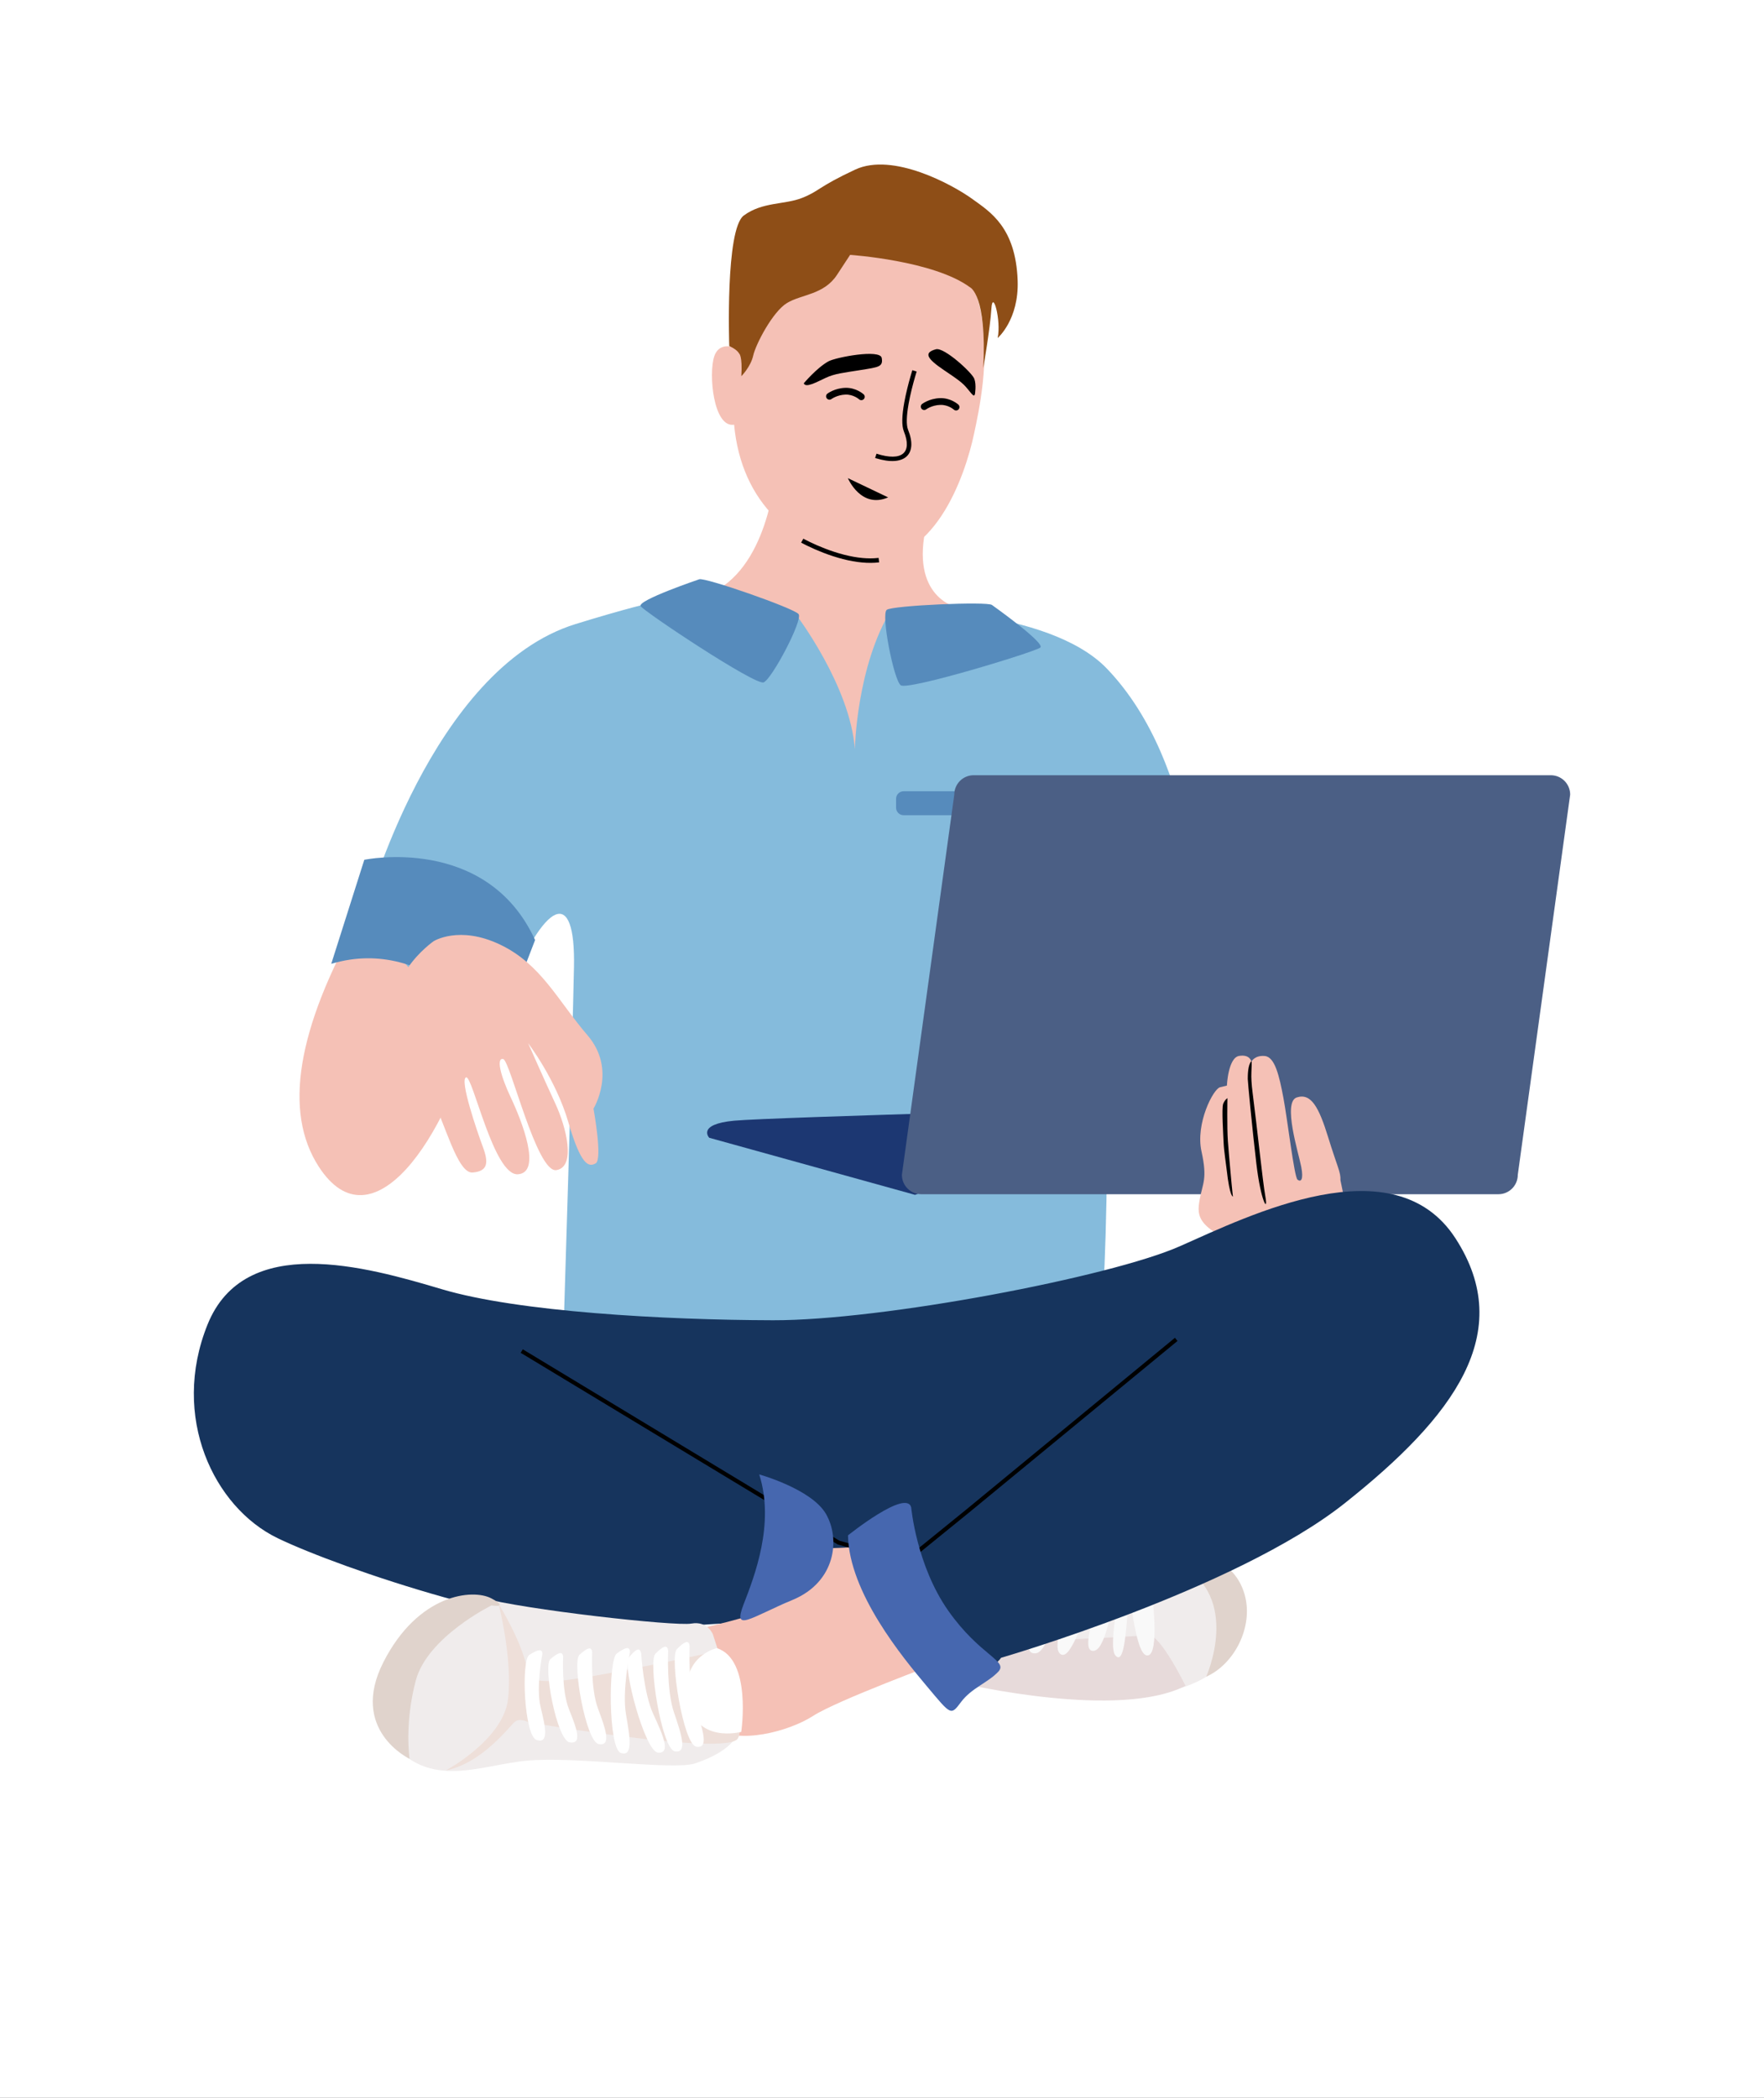 <?xml version="1.0" encoding="UTF-8" standalone="no" ?>
<!DOCTYPE svg PUBLIC "-//W3C//DTD SVG 1.1//EN" "http://www.w3.org/Graphics/SVG/1.1/DTD/svg11.dtd">
<svg xmlns="http://www.w3.org/2000/svg" xmlns:xlink="http://www.w3.org/1999/xlink" version="1.1" width="1253.052" height="1489.4" viewBox="0 0 1253.052 1489.4" xml:space="preserve">
<rect x="0" y="0" width="1253.052" height="1489.4" fill="#808080" stroke="none"/>
<desc>Created with Fabric.js 4.6.0</desc>
<defs>
</defs>
<g transform="matrix(1.11 0 0 1.26 616.27 734.52)" id="9MrNzC8NcTtXac5Ey6M6t"  >
<path style="stroke: rgb(42,161,161); stroke-width: 0; stroke-dasharray: none; stroke-linecap: butt; stroke-dashoffset: 0; stroke-linejoin: miter; stroke-miterlimit: 4; fill: rgb(255,255,255); fill-rule: nonzero; opacity: 1;" vector-effect="non-scaling-stroke"  transform=" translate(0, 0)" d="M -599.092 -599.092 L 599.092 -599.092 L 599.092 599.092 L -599.092 599.092 z" stroke-linecap="round" />
</g>
<g transform="matrix(0.8 0 0 0.8 590.94 441.63)" id="t4KuQLhhEqXh_GO30fLDr"  >
<path style="stroke: none; stroke-width: 1; stroke-dasharray: none; stroke-linecap: butt; stroke-dashoffset: 0; stroke-linejoin: miter; stroke-miterlimit: 4; fill: rgb(245,193,182); fill-rule: evenodd; opacity: 1;" vector-effect="non-scaling-stroke"  transform=" translate(-774.5, -359)" d="M 724.954 220 C 724.954 220 721.263 301.153 673.924 329.8 C 630.973 355.791 721.969 506.61 819.858 497.614 C 873.442 492.688 886 346.158 886 346.158 C 886 346.158 842.734 337.797 858.716 271.819 L 724.954 220 Z" stroke-linecap="round" />
</g>
<g transform="matrix(0.8 0 0 0.8 602.54 275.63)" id="iosWWyjLVgUtYLzF_up0B"  >
<path style="stroke: none; stroke-width: 1; stroke-dasharray: none; stroke-linecap: butt; stroke-dashoffset: 0; stroke-linejoin: miter; stroke-miterlimit: 4; fill: rgb(245,193,182); fill-rule: evenodd; opacity: 1;" vector-effect="non-scaling-stroke"  transform=" translate(0, 0)" d="M 14.337 151.016 C -49.123 143.341 -94.922 101.616 -101.335 32.398 C -119.784 35.335 -124.135 -12.735 -118.997 -28.177 C -113.854 -43.641 -97.067 -34.599 -97.067 -34.599 C -96.138 -37.043 -95.348 -39.601 -94.697 -42.274 C -66.975 -155.986 10.67 -151.476 10.67 -151.476 C 153.344 -144.043 119.914 1.62 111.763 40.263 C 103.611 78.91 75.684 158.427 14.337 151.016 z" stroke-linecap="round" />
</g>
<g transform="matrix(0.79 -0.14 0.14 0.79 315.38 720.16)" id="lJxFiyLBOt0CvVBbMjjNv"  >
<path style="stroke: none; stroke-width: 1; stroke-dasharray: none; stroke-linecap: butt; stroke-dashoffset: 0; stroke-linejoin: miter; stroke-miterlimit: 4; fill: rgb(245,193,182); fill-rule: evenodd; opacity: 1;" vector-effect="non-scaling-stroke"  transform=" translate(-164.04, -386.56)" d="M 105.05 289.936 C 33.517 376.728 8.926 446.7 31.277 499.853 C 64.803 579.582 146.951 496.522 192.49 395.604 C 222.849 328.326 260.284 276.926 304.794 241.405 L 105.05 289.936 Z" stroke-linecap="round" />
</g>
<g transform="matrix(0.8 0 0 0.8 555.62 699.18)" id="EhMy75o82t5s07lb291s2"  >
<path style="stroke: none; stroke-width: 1; stroke-dasharray: none; stroke-linecap: butt; stroke-dashoffset: 0; stroke-linejoin: miter; stroke-miterlimit: 4; fill: rgb(133,187,220); fill-rule: evenodd; opacity: 1;" vector-effect="non-scaling-stroke"  transform=" translate(-464.35, -361.2)" d="M 280.855 41.107 C 363.755 15.471 389.301 14.027 389.301 14.027 L 476.808 32.885 C 476.808 32.885 524.769 95.919 528.879 152.101 C 528.879 152.101 530.249 78.105 561.767 27.404 C 561.767 27.404 700.479 26.129 752.773 80.731 C 835.371 166.974 833.813 318.301 833.813 318.301 L 697.522 332.317 L 752.773 255.388 C 752.773 255.388 756.263 568.805 748.041 649.653 C 644 764.423 270 675.591 270 675.591 C 270 675.591 278.115 416.252 279.485 345.314 C 280.855 274.375 254.62 283.957 218.453 371.891 C 188.886 443.782 94.885 294.73 94.885 294.73 C 94.885 294.73 152.581 80.773 280.855 41.107 Z" stroke-linecap="round" />
</g>
<g transform="matrix(0.8 0 0 0.8 800.72 708.4)" id="_dizF5zJAu6HnZI8xpuKo"  >
<path style="stroke: none; stroke-width: 1; stroke-dasharray: none; stroke-linecap: butt; stroke-dashoffset: 0; stroke-linejoin: miter; stroke-miterlimit: 4; fill: rgb(252,235,236); fill-rule: evenodd; opacity: 1;" vector-effect="non-scaling-stroke"  transform=" translate(-770.72, -371.86)" d="M 704.042 431.712 C 704.042 431.712 771.339 407.58 839.771 421.83 C 839.771 421.83 838.885 399.492 839.587 369.996 C 840.163 345.771 853.43 308.279 805.556 312.317 C 749.84 317.016 725.959 317.508 701.734 328.467 C 701.734 328.467 695.967 408.641 704.042 431.712" stroke-linecap="round" />
</g>
<g transform="matrix(0.8 0 0 0.8 307.7 671.43)" id="QZIFF8dquHdhljhsqM0ue"  >
<path style="stroke: none; stroke-width: 1; stroke-dasharray: none; stroke-linecap: butt; stroke-dashoffset: 0; stroke-linejoin: miter; stroke-miterlimit: 4; fill: rgb(86,139,188); fill-rule: evenodd; opacity: 1;" vector-effect="non-scaling-stroke"  transform=" translate(-154.44, -325.64)" d="M 63.939 341.792 L 93.285 249.447 C 93.285 249.447 201.905 226.758 244.939 320.642 L 212.685 404.237 C 212.685 404.237 152.37 315.297 63.939 341.792" stroke-linecap="round" />
</g>
<g transform="matrix(0.8 0 0 0.8 511.29 447.91)" id="su4PgTRVFhMkgxwePjY7w"  >
<path style="stroke: none; stroke-width: 1; stroke-dasharray: none; stroke-linecap: butt; stroke-dashoffset: 0; stroke-linejoin: miter; stroke-miterlimit: 4; fill: rgb(86,139,188); fill-rule: evenodd; opacity: 1;" vector-effect="non-scaling-stroke"  transform=" translate(-70.93, -46.24)" d="M 52.699 0.487 C 52.699 0.487 -2.708 19.241 0.702 24.355 C 4.111 29.47 102.477 94.891 109.851 91.996 C 117.225 89.099 144.878 36.691 140.928 31.424 C 136.977 26.157 57.435 -1.478 52.699 0.487" stroke-linecap="round" />
</g>
<g transform="matrix(0.8 0 0 0.8 684.04 457.73)" id="6WqxsGqa6WKuOJjBve1B0"  >
<path style="stroke: none; stroke-width: 1; stroke-dasharray: none; stroke-linecap: butt; stroke-dashoffset: 0; stroke-linejoin: miter; stroke-miterlimit: 4; fill: rgb(86,139,188); fill-rule: evenodd; opacity: 1;" vector-effect="non-scaling-stroke"  transform=" translate(-624.87, -58.52)" d="M 650.609 23.283 C 650.609 23.283 698.299 57.153 693.565 61.073 C 688.831 64.993 575.824 99.423 569.591 94.531 C 563.36 89.639 551.917 31.499 557.212 27.588 C 562.509 23.677 646.636 20.04 650.609 23.283" stroke-linecap="round" />
</g>
<g transform="matrix(0.69 0.4 -0.4 0.69 355.74 757.92)" id="ojOYOuljCztujsPpKphQd"  >
<path style="stroke: none; stroke-width: 1; stroke-dasharray: none; stroke-linecap: butt; stroke-dashoffset: 0; stroke-linejoin: miter; stroke-miterlimit: 4; fill: rgb(245,193,182); fill-rule: evenodd; opacity: 1;" vector-effect="non-scaling-stroke"  transform=" translate(-214.5, -433.76)" d="M 123.26 445.031 C 166.894 466.002 153.234 474.731 174.525 487.829 C 195.816 500.928 228.45 535.078 239.695 527.258 C 250.939 519.438 247.766 512.512 236.069 502.885 C 224.373 493.257 188.17 461.709 192.146 456.921 C 196.123 452.133 257.342 520.465 275.35 508.401 C 293.358 496.336 254.632 465.557 235.865 452.62 C 217.099 439.684 206.593 428.138 212.61 426.196 C 218.627 424.255 289.503 499.367 303.229 487.951 C 316.957 476.535 291.561 450.435 272.693 437.256 C 253.826 424.077 224.798 402.906 224.798 402.906 C 224.798 402.906 262.224 418.298 291.054 445.811 C 319.884 473.323 326.83 471.564 330.442 465.221 C 334.054 458.878 304.307 424.06 304.307 424.06 C 304.307 424.06 305.317 383.621 266.958 370.249 C 228.599 356.878 199.546 336.218 159.17 339.44 C 118.794 342.66 106.355 366.565 106.355 366.565 C 106.355 366.565 79.626 424.06 123.26 445.031 Z" stroke-linecap="round" />
</g>
<g transform="matrix(0.8 0 0 0.8 678.2 570.31)" id="XsfKTTGKQwbwVOH_Fjb6l"  >
<path style="stroke: none; stroke-width: 1; stroke-dasharray: none; stroke-linecap: butt; stroke-dashoffset: 0; stroke-linejoin: miter; stroke-miterlimit: 4; fill: rgb(86,139,188); fill-rule: evenodd; opacity: 1;" vector-effect="non-scaling-stroke"  transform=" translate(-617.57, -199.25)" d="M 662.987 209.88 L 572.165 209.88 C 568.468 209.88 565.471 206.884 565.471 203.188 L 565.471 195.319 C 565.471 191.624 568.468 188.627 572.165 188.627 L 662.987 188.627 C 666.683 188.627 669.679 191.624 669.679 195.319 L 669.679 203.188 C 669.679 206.884 666.683 209.88 662.987 209.88" stroke-linecap="round" />
</g>
<g transform="matrix(0.8 0 0 0.8 665.05 817.05)" id="5f97U5-Xdthc1V7D5M2h3"  >
<path style="stroke: none; stroke-width: 1; stroke-dasharray: none; stroke-linecap: butt; stroke-dashoffset: 0; stroke-linejoin: miter; stroke-miterlimit: 4; fill: rgb(28,55,114); fill-rule: evenodd; opacity: 1;" vector-effect="non-scaling-stroke"  transform=" translate(-204.14, -333.29)" d="M 185.287 372.428 L 2.572 321.781 C 2.572 321.781 -8.787 309.79 24.659 306.635 C 58.104 303.48 407.558 294.143 407.558 294.143 L 185.287 372.428 Z" stroke-linecap="round" />
</g>
<g transform="matrix(0.8 0 0 0.8 878.01 699.18)" id="WZs9jbS_NXgl5q34ghbmp"  >
<path style="stroke: none; stroke-width: 1; stroke-dasharray: none; stroke-linecap: butt; stroke-dashoffset: 0; stroke-linejoin: miter; stroke-miterlimit: 4; fill: rgb(75,95,133); fill-rule: evenodd; opacity: 1;" vector-effect="non-scaling-stroke"  transform=" translate(-470.33, -185.95)" d="M 703.313 371.879 L 190.827 371.879 C 181.334 371.879 173.637 364.184 173.637 354.69 L 220.161 17.203 C 220.161 7.71 227.856 0.014 237.349 0.014 L 749.835 0.014 C 759.329 0.014 767.025 7.71 767.025 17.203 L 720.501 354.69 C 720.501 364.184 712.806 371.879 703.313 371.879" stroke-linecap="round" />
</g>
<g transform="matrix(-0.25 -0.76 -0.76 0.25 898.68 821.6)" id="5Gf5oCW4Bagh9koq2fYNF"  >
<path style="stroke: none; stroke-width: 1; stroke-dasharray: none; stroke-linecap: butt; stroke-dashoffset: 0; stroke-linejoin: miter; stroke-miterlimit: 4; fill: rgb(245,193,182); fill-rule: evenodd; opacity: 1;" vector-effect="non-scaling-stroke"  transform=" translate(-92.63, -72.19)" d="M 34.802 0.721 C 34.802 0.721 30.139 5.272 25.503 10.938 C 20.867 16.604 24.988 17.635 14.686 28.452 C 4.384 39.27 -14.16 66.57 18.291 108.294 C 50.744 150.018 61.561 146.411 74.954 139.2 C 88.346 131.988 89.892 126.838 115.132 124.262 C 140.372 121.687 164.582 96.961 164.067 90.78 L 163.552 84.599 C 163.552 84.599 186.731 75.842 185.187 66.055 C 183.641 56.268 176.945 57.298 176.945 57.298 C 176.945 57.298 181.581 52.662 177.975 44.42 C 174.369 36.179 157.371 37.724 137.796 40.3 C 118.223 42.875 67.742 53.177 64.651 51.117 C 61.561 49.057 62.591 45.966 74.438 44.42 C 86.286 42.875 134.191 42.36 134.191 28.967 C 134.191 15.574 119.768 12.999 91.952 13.514 C 64.136 14.029 58.985 12.483 52.289 15.06 L 39.928 16.497 C 36.511 5.98 34.802 0.721 34.802 0.721 Z" stroke-linecap="round" />
</g>
<g transform="matrix(-0.25 -0.76 -0.76 0.25 893.74 804.23)" id="jMvK14PpIJz0dSIjG0akb"  >
<path style="stroke: none; stroke-width: 1; stroke-dasharray: none; stroke-linecap: butt; stroke-dashoffset: 0; stroke-linejoin: miter; stroke-miterlimit: 4; fill: rgb(0,0,0); fill-rule: evenodd; opacity: 1;" vector-effect="non-scaling-stroke"  transform=" translate(-115.18, -71.35)" d="M 177.35 57.24 C 177.35 57.24 178.83 56.172 167.807 60.381 C 163.793 61.913 158.133 63.512 150.159 65.024 C 120.282 70.69 73.408 80.993 58.985 83.053 C 44.561 85.114 56.409 88.204 89.376 81.508 C 122.343 74.811 161.588 65.828 163.35 65.24 C 166.35 64.24 175.35 61.24 177.35 57.24" stroke-linecap="round" />
</g>
<g transform="matrix(-0.25 -0.76 -0.76 0.25 873.54 814.74)" id="-jJa9mAOX67Qc_HDgiKT2"  >
<path style="stroke: none; stroke-width: 1; stroke-dasharray: none; stroke-linecap: butt; stroke-dashoffset: 0; stroke-linejoin: miter; stroke-miterlimit: 4; fill: rgb(0,0,0); fill-rule: evenodd; opacity: 1;" vector-effect="non-scaling-stroke"  transform=" translate(-110.49, -99.44)" d="M 116.35 99.24 C 103.609 102.425 82.35 107.24 80.104 107.778 C 76.097 108.74 68.256 110.355 68.256 110.355 C 68.256 110.355 68.35 113.24 92.35 108.24 C 98.305 107.001 109.35 105.24 116.35 103.24 C 122.789 101.4 146.038 95.416 149.129 92.841 C 152.219 90.264 152.734 87.689 152.734 87.689 C 152.734 87.689 128.35 96.24 116.35 99.24 Z" stroke-linecap="round" />
</g>
<g transform="matrix(-0.8 0 0 0.8 594.3 1107.24)" id="JbjtcU4fZ1dkP66G5w-Za"  >
<path style="stroke: none; stroke-width: 1; stroke-dasharray: none; stroke-linecap: butt; stroke-dashoffset: 0; stroke-linejoin: miter; stroke-miterlimit: 4; fill: rgb(245,193,182); fill-rule: evenodd; opacity: 1;" vector-effect="non-scaling-stroke"  transform=" translate(-571.31, -331.03)" d="M 583.882 306.558 C 583.882 306.558 541.128 325.102 535.977 317.89 C 530.826 310.679 575.125 355.494 575.125 355.494 L 607.062 337.464 L 583.882 306.558 Z" stroke-linecap="round" />
</g>
<g transform="matrix(-0.8 0 0 0.8 594.3 1107.24)" id="wayYBLNcPDQXfb__uELlW"  >
<path style="stroke: rgb(0,0,0); stroke-width: 3; stroke-dasharray: none; stroke-linecap: butt; stroke-dashoffset: 0; stroke-linejoin: miter; stroke-miterlimit: 4; fill: none; fill-rule: evenodd; opacity: 1;" vector-effect="non-scaling-stroke"  transform=" translate(-571.31, -331.03)" d="M 583.882 306.558 C 583.882 306.558 541.128 325.102 535.977 317.89 C 530.826 310.679 575.125 355.494 575.125 355.494 L 607.062 337.464 L 583.882 306.558 Z" stroke-linecap="round" />
</g>
<g transform="matrix(-0.8 0 0 0.8 783.78 1155.75)" id="Ht86gWmFdDaT_qvEoKN5P"  >
<path style="stroke: none; stroke-width: 1; stroke-dasharray: none; stroke-linecap: butt; stroke-dashoffset: 0; stroke-linejoin: miter; stroke-miterlimit: 4; fill: rgb(240,236,236); fill-rule: evenodd; opacity: 1;" vector-effect="non-scaling-stroke"  transform=" translate(-334.45, -391.65)" d="M 241.336 329.223 C 241.336 329.223 178.493 365.795 228.458 422.972 C 278.423 480.149 455.105 441.001 455.105 441.001 L 459.741 418.336 C 459.741 418.336 282.029 332.314 241.336 329.223" stroke-linecap="round" />
</g>
<g transform="matrix(-0.8 0 0 0.8 861.63 1148.15)" id="Y7g6gIskFezFOHSZkbjGf"  >
<path style="stroke: none; stroke-width: 1; stroke-dasharray: none; stroke-linecap: butt; stroke-dashoffset: 0; stroke-linejoin: miter; stroke-miterlimit: 4; fill: rgb(224,211,204); fill-rule: evenodd; opacity: 1;" vector-effect="non-scaling-stroke"  transform=" translate(-237.14, -382.16)" d="M 241.336 329.223 C 241.336 329.223 216.611 334.373 208.884 362.704 C 201.158 391.036 218.189 424.029 243.155 435.09 C 243.155 435.09 211.291 364.375 267.264 335.209 L 241.336 329.223 Z" stroke-linecap="round" />
</g>
<g transform="matrix(-0.8 0 0 0.8 760.98 1184.21)" id="Tp4t_hxqoYgRWYokK0ZHP"  >
<path style="stroke: none; stroke-width: 1; stroke-dasharray: none; stroke-linecap: butt; stroke-dashoffset: 0; stroke-linejoin: miter; stroke-miterlimit: 4; fill: rgb(231,218,218); fill-rule: evenodd; opacity: 1;" vector-effect="non-scaling-stroke"  transform=" translate(-362.95, -427.23)" d="M 261.524 443.127 C 261.524 443.127 284.09 397.218 294.392 398.248 C 304.694 399.278 416.215 405.067 427.419 402.945 L 464.377 417.821 L 457.842 441.405 C 457.842 441.405 320.345 473.584 261.524 443.127" stroke-linecap="round" />
</g>
<g transform="matrix(-0.8 0 0 0.8 775.49 1148.33)" id="26-TdOmhTiQ8j-twZx924"  >
<path style="stroke: none; stroke-width: 1; stroke-dasharray: none; stroke-linecap: butt; stroke-dashoffset: 0; stroke-linejoin: miter; stroke-miterlimit: 4; fill: rgb(249,249,249); fill-rule: evenodd; opacity: 1;" vector-effect="non-scaling-stroke"  transform=" translate(-344.82, -382.38)" d="M 291.817 356.524 C 291.817 356.524 283.575 416.276 295.422 416.276 C 307.27 416.276 310.361 349.312 312.421 372.492 C 314.482 395.671 316.027 425.033 323.754 416.276 C 331.48 407.519 315.512 342.616 322.208 360.644 C 328.904 378.673 333.025 412.67 343.843 412.155 C 354.66 411.64 339.722 377.128 345.388 376.097 C 351.054 375.067 362.386 420.912 372.173 415.246 C 381.961 409.58 363.932 371.977 374.234 385.884 C 384.536 399.793 387.627 416.276 396.899 414.215 C 406.171 412.155 395.868 394.127 390.202 385.37 C 384.536 376.613 297.483 343.13 294.907 347.252 C 292.332 351.373 291.817 356.524 291.817 356.524" stroke-linecap="round" />
</g>
<g transform="matrix(-0.8 0 0 0.8 594.3 1014.68)" id="FRCu7IJu9XSTIv1PhVYCh"  >
<path style="stroke: none; stroke-width: 1; stroke-dasharray: none; stroke-linecap: butt; stroke-dashoffset: 0; stroke-linejoin: miter; stroke-miterlimit: 4; fill: rgb(22,52,93); fill-rule: evenodd; opacity: 1;" vector-effect="non-scaling-stroke"  transform=" translate(-570.76, -211.5)" d="M 424.714 414.462 C 424.714 414.462 216.611 354.194 119.771 277.443 C 22.931 200.692 -33.216 126.002 21.385 42.04 C 75.986 -41.923 204.248 21.95 266.061 49.251 C 327.874 76.552 530.57 115.161 627.28 114.916 C 723.991 114.67 853.798 107.458 921.277 87.369 C 988.756 67.28 1096.413 36.889 1129.381 118.791 C 1162.347 200.692 1123.714 281.05 1067.052 308.35 C 1010.39 335.65 835.769 394.373 746.141 388.707 L 656.512 383.04 C 656.512 383.04 617.879 340.287 628.181 277.959 L 574.095 317.107 C 574.095 317.107 543.189 316.592 531.856 312.471 C 520.524 308.35 457.681 459.276 424.714 414.462" stroke-linecap="round" />
</g>
<g transform="matrix(-0.8 0 0 0.8 582.3 1163.38)" id="AaWZ_lspSuEI9pGO0oGye"  >
<path style="stroke: none; stroke-width: 1; stroke-dasharray: none; stroke-linecap: butt; stroke-dashoffset: 0; stroke-linejoin: miter; stroke-miterlimit: 4; fill: rgb(245,193,182); fill-rule: evenodd; opacity: 1;" vector-effect="non-scaling-stroke"  transform=" translate(-586.3, -401.2)" d="M 479.83 422.458 C 479.83 422.458 570.489 455.939 592.123 469.848 C 613.758 483.756 658.572 495.603 680.207 480.665 C 701.841 465.727 688.964 391.552 688.964 391.552 C 688.964 391.552 616.333 375.067 608.092 363.735 C 599.85 352.403 533.916 314.801 533.916 314.801 L 479.83 422.458 Z" stroke-linecap="round" />
</g>
<g transform="matrix(-0.8 0 0 0.8 395.31 1195.43)" id="4rWN13cgp0_wNh2puqZFP"  >
<path style="stroke: none; stroke-width: 1; stroke-dasharray: none; stroke-linecap: butt; stroke-dashoffset: 0; stroke-linejoin: miter; stroke-miterlimit: 4; fill: rgb(240,236,236); fill-rule: evenodd; opacity: 1;" vector-effect="non-scaling-stroke"  transform=" translate(-820.04, -441.26)" d="M 681.197 397.42 C 681.197 397.42 685.874 385.37 700.297 387.945 C 714.72 390.522 849.163 375.582 887.795 364.765 C 926.428 353.947 1008.331 430.699 972.788 484.784 C 937.245 538.871 888.826 513.115 845.042 509.51 C 801.258 505.904 716.264 518.268 697.206 512.086 C 678.146 505.904 659.087 494.572 658.572 481.18 C 658.058 467.786 681.197 397.42 681.197 397.42" stroke-linecap="round" />
</g>
<g transform="matrix(-0.8 0 0 0.8 309.94 1190.49)" id="r5Mp37HLncC2uFuyEFFm7"  >
<path style="stroke: none; stroke-width: 1; stroke-dasharray: none; stroke-linecap: butt; stroke-dashoffset: 0; stroke-linejoin: miter; stroke-miterlimit: 4; fill: rgb(224,211,204); fill-rule: evenodd; opacity: 1;" vector-effect="non-scaling-stroke"  transform=" translate(-926.75, -435.08)" d="M 877.766 371.819 C 877.766 371.819 934.669 399.793 944.972 438.425 C 955.274 477.058 950.491 507.984 950.491 507.984 C 950.491 507.984 1004.49 482.54 973.701 422.107 C 942.911 361.674 894.523 356.708 877.766 365.63 C 861.009 374.552 877.766 371.819 877.766 371.819" stroke-linecap="round" />
</g>
<g transform="matrix(-0.8 0 0 0.8 421.22 1197.95)" id="CwcX8l6utOVALHrAptEfF"  >
<path style="stroke: none; stroke-width: 1; stroke-dasharray: none; stroke-linecap: butt; stroke-dashoffset: 0; stroke-linejoin: miter; stroke-miterlimit: 4; fill: rgb(238,223,217); fill-rule: evenodd; opacity: 1;" vector-effect="non-scaling-stroke"  transform=" translate(-787.65, -444.4)" d="M 871.465 370.512 C 871.465 370.512 848.132 407.519 845.042 434.304 C 845.042 434.304 847.102 439.455 821.347 438.941 C 795.591 438.425 675.518 412.076 675.518 412.076 C 675.518 412.076 649.689 473.95 659.025 489.927 C 668.36 505.905 845.042 475.513 845.042 475.513 C 845.042 475.513 852.253 471.392 856.889 474.998 C 861.525 478.604 885.461 511.63 918.307 518.296 C 918.307 518.296 867.191 490.966 863.07 454.908 C 858.949 418.851 871.465 370.512 871.465 370.512" stroke-linecap="round" />
</g>
<g transform="matrix(-0.8 0 0 0.8 489.6 1203.11)" id="2wvjLwtl7BhqJM9VcheTK"  >
<path style="stroke: none; stroke-width: 1; stroke-dasharray: none; stroke-linecap: butt; stroke-dashoffset: 0; stroke-linejoin: miter; stroke-miterlimit: 4; fill: rgb(255,255,255); fill-rule: evenodd; opacity: 1;" vector-effect="non-scaling-stroke"  transform=" translate(-702.18, -450.85)" d="M 701.842 408.035 C 701.842 408.035 703.387 443.061 696.691 462.636 C 689.994 482.21 684.433 499.283 695.97 497.185 C 707.508 495.088 719.871 417.306 713.175 410.61 C 706.478 403.914 702.357 401.853 701.842 408.035" stroke-linecap="round" />
</g>
<g transform="matrix(-0.8 0 0 0.8 474.35 1206.4)" id="OPm-bE42dhvAu30R6xs1d"  >
<path style="stroke: none; stroke-width: 1; stroke-dasharray: none; stroke-linecap: butt; stroke-dashoffset: 0; stroke-linejoin: miter; stroke-miterlimit: 4; fill: rgb(255,255,255); fill-rule: evenodd; opacity: 1;" vector-effect="non-scaling-stroke"  transform=" translate(-721.24, -454.97)" d="M 720.901 412.155 C 720.901 412.155 722.446 447.182 715.75 466.757 C 709.053 486.331 703.492 503.403 715.029 501.305 C 726.567 499.209 738.93 421.427 732.233 414.731 C 725.537 408.035 721.416 405.974 720.901 412.155" stroke-linecap="round" />
</g>
<g transform="matrix(-0.8 0 0 0.8 420.37 1204.46)" id="swtawyHiM3DmF6J_PVckQ"  >
<path style="stroke: none; stroke-width: 1; stroke-dasharray: none; stroke-linecap: butt; stroke-dashoffset: 0; stroke-linejoin: miter; stroke-miterlimit: 4; fill: rgb(255,255,255); fill-rule: evenodd; opacity: 1;" vector-effect="non-scaling-stroke"  transform=" translate(-788.72, -452.55)" d="M 788.38 413.385 C 788.38 413.385 789.925 445.423 783.229 463.326 C 776.532 481.23 770.971 496.846 782.508 494.927 C 794.046 493.008 806.409 421.865 799.712 415.74 C 793.016 409.615 788.895 407.731 788.38 413.385" stroke-linecap="round" />
</g>
<g transform="matrix(-0.8 0 0 0.8 399.76 1205.49)" id="3Cxaj3gvgMGtKQczRm2Lq"  >
<path style="stroke: none; stroke-width: 1; stroke-dasharray: none; stroke-linecap: butt; stroke-dashoffset: 0; stroke-linejoin: miter; stroke-miterlimit: 4; fill: rgb(255,255,255); fill-rule: evenodd; opacity: 1;" vector-effect="non-scaling-stroke"  transform=" translate(-814.47, -453.83)" d="M 814.135 417.281 C 814.135 417.281 815.68 447.185 808.984 463.896 C 802.287 480.608 796.726 495.183 808.263 493.393 C 819.801 491.602 832.164 425.197 825.467 419.48 C 818.771 413.762 814.65 412.004 814.135 417.281" stroke-linecap="round" />
</g>
<g transform="matrix(-0.8 0 0 0.8 379.97 1203.79)" id="yRNC1ZuNU9JpBLeQfdPKk"  >
<path style="stroke: none; stroke-width: 1; stroke-dasharray: none; stroke-linecap: butt; stroke-dashoffset: 0; stroke-linejoin: miter; stroke-miterlimit: 4; fill: rgb(255,255,255); fill-rule: evenodd; opacity: 1;" vector-effect="non-scaling-stroke"  transform=" translate(-839.22, -451.7)" d="M 832.642 415.125 C 832.642 415.125 838.418 444.506 834.163 461.999 C 829.908 479.492 826.473 494.71 837.639 491.299 C 848.805 487.888 851.612 420.399 844.172 415.691 C 836.731 410.983 832.402 409.827 832.642 415.125" stroke-linecap="round" />
</g>
<g transform="matrix(-0.8 0 0 0.8 459.04 1207.82)" id="hwCcKbfXD13WFupQtPkr0"  >
<path style="stroke: none; stroke-width: 1; stroke-dasharray: none; stroke-linecap: butt; stroke-dashoffset: 0; stroke-linejoin: miter; stroke-miterlimit: 4; fill: rgb(255,255,255); fill-rule: evenodd; opacity: 1;" vector-effect="non-scaling-stroke"  transform=" translate(-740.38, -456.74)" d="M 744.855 414.405 C 744.855 414.405 742.81 449.407 734.147 468.194 C 725.483 486.98 718.205 503.394 729.897 502.488 C 741.588 501.582 761.841 425.472 755.865 418.127 C 749.888 410.78 746 408.309 744.855 414.405" stroke-linecap="round" />
</g>
<g transform="matrix(-0.8 0 0 0.8 440.63 1207.61)" id="hkCvKOdzpzvSnz605Mg2y"  >
<path style="stroke: none; stroke-width: 1; stroke-dasharray: none; stroke-linecap: butt; stroke-dashoffset: 0; stroke-linejoin: miter; stroke-miterlimit: 4; fill: rgb(255,255,255); fill-rule: evenodd; opacity: 1;" vector-effect="non-scaling-stroke"  transform=" translate(-763.39, -456.49)" d="M 754.955 413.756 C 754.955 413.756 761.916 448.119 758.338 468.495 C 754.759 488.871 751.914 506.601 762.987 502.738 C 774.059 498.876 774.204 420.118 766.55 414.542 C 758.895 408.966 754.505 407.569 754.955 413.756" stroke-linecap="round" />
</g>
<g transform="matrix(0.72 -0.09 0.09 0.72 611.26 1021.18)" id="esChzRKIHlQRI8TU7LSCC"  >
<path style="stroke: none; stroke-width: 1; stroke-dasharray: none; stroke-linecap: butt; stroke-dashoffset: 0; stroke-linejoin: miter; stroke-miterlimit: 4; fill: rgb(0,0,0); fill-rule: nonzero; opacity: 1;" vector-effect="non-scaling-stroke"  transform=" translate(-539.33, -194.71)" d="M 222.065 67.357 L 506.395 291.638 L 567.949 317.564 L 633.127 276.966 L 856.942 135.37 L 859.08 138.75 L 635.253 280.354 L 568.306 322.055 L 504.344 295.114 L 219.587 70.498 z" stroke-linecap="round" />
</g>
<g transform="matrix(-0.8 0 0 0.8 507.78 1200.51)" id="Uy97LHVEixuTdCdEtrdUJ"  >
<path style="stroke: none; stroke-width: 1; stroke-dasharray: none; stroke-linecap: butt; stroke-dashoffset: 0; stroke-linejoin: miter; stroke-miterlimit: 4; fill: rgb(255,255,255); fill-rule: evenodd; opacity: 1;" vector-effect="non-scaling-stroke"  transform=" translate(-679.46, -447.61)" d="M 677.711 409.726 C 677.711 409.726 710.083 416.791 703.387 455.939 C 696.69 495.087 656.013 484.055 656.013 484.055 C 656.013 484.055 646.37 419.66 677.711 409.726" stroke-linecap="round" />
</g>
<g transform="matrix(-0.8 0 0 0.8 558.94 1098.65)" id="louE4LVf4k9BvEI4T92Ht"  >
<path style="stroke: none; stroke-width: 1; stroke-dasharray: none; stroke-linecap: butt; stroke-dashoffset: 0; stroke-linejoin: miter; stroke-miterlimit: 4; fill: rgb(70,103,175); fill-rule: evenodd; opacity: 1;" vector-effect="non-scaling-stroke"  transform=" translate(-615.5, -320.28)" d="M 640.029 255.563 C 640.029 255.563 593.67 268.44 580.792 290.59 C 567.914 312.74 572.035 350.857 610.153 366.826 C 648.271 382.794 663.724 396.187 653.937 370.947 C 644.15 345.707 626.121 299.346 640.029 255.563" stroke-linecap="round" />
</g>
<g transform="matrix(-0.8 0 0 0.8 656.51 1140.91)" id="AfzNmWVGql6grPnRGhX3d"  >
<path style="stroke: none; stroke-width: 1; stroke-dasharray: none; stroke-linecap: butt; stroke-dashoffset: 0; stroke-linejoin: miter; stroke-miterlimit: 4; fill: rgb(70,103,175); fill-rule: evenodd; opacity: 1;" vector-effect="non-scaling-stroke"  transform=" translate(-493.53, -373.1)" d="M 505.071 284.923 C 505.071 284.923 500.435 336.434 472.104 376.612 C 443.774 416.791 418.533 420.911 427.805 430.698 C 437.077 440.485 451.5 445.121 460.772 457.485 C 470.044 469.847 469.529 469.331 491.163 443.576 C 512.798 417.82 560.188 360.644 561.218 309.649 C 561.218 309.649 509.192 267.925 505.071 284.923" stroke-linecap="round" />
</g>
<g transform="matrix(0.79 0.14 -0.14 0.79 616.27 348.11)" id="WS-7_XL_oDP8Ky0VeyXcF"  >
<path style="stroke: none; stroke-width: 1; stroke-dasharray: none; stroke-linecap: butt; stroke-dashoffset: 0; stroke-linejoin: miter; stroke-miterlimit: 4; fill: rgb(0,0,0); fill-rule: evenodd; opacity: 1;" vector-effect="non-scaling-stroke"  transform=" translate(-61.17, -130.1)" d="M 42.119 122.578 C 42.119 122.578 58.269 147.577 80.212 133.118 L 42.119 122.578 Z" stroke-linecap="round" />
</g>
<g transform="matrix(0.76 -0.26 0.26 0.76 597.95 261.11)" id="h7ErzCHYvptgwxnW2Butl"  >
<path style="stroke: none; stroke-width: 1; stroke-dasharray: none; stroke-linecap: butt; stroke-dashoffset: 0; stroke-linejoin: miter; stroke-miterlimit: 4; fill: rgb(0,0,0); fill-rule: evenodd; opacity: 1;" vector-effect="non-scaling-stroke"  transform=" translate(-38.26, -20.83)" d="M 2 22.976 C 2 22.976 17.26 13.766 28.897 11.671 C 36.082 10.378 75.756 15.977 74.492 24.067 C 73.26 31.949 69.346 30.888 53.686 28.197 C 38.026 25.505 30.873 23.71 21.82 24.689 C 12.766 25.667 2.245 27.625 2 22.976" stroke-linecap="round" />
</g>
<g transform="matrix(0.71 0.38 -0.38 0.71 677.34 263.19)" id="nu2PYUXh-R452htyAjxrx"  >
<path style="stroke: none; stroke-width: 1; stroke-dasharray: none; stroke-linecap: butt; stroke-dashoffset: 0; stroke-linejoin: miter; stroke-miterlimit: 4; fill: rgb(0,0,0); fill-rule: evenodd; opacity: 1;" vector-effect="non-scaling-stroke"  transform=" translate(-137.49, -23.95)" d="M 163.977 33.484 C 163.977 33.484 161.362 25.483 157.059 21.638 C 152.756 17.795 120.372 9.495 114.895 14.628 C 106.193 22.784 112.446 25.707 129.915 27.519 C 143.964 28.977 149.514 29.463 156.025 32.291 C 164.921 36.155 163.78 34.974 163.977 33.484" stroke-linecap="round" />
</g>
<g transform="matrix(0.8 0 0 0.8 636.39 295.1)" id="yi9j3734PE1eDA2kcCwwJ"  >
<path style="stroke: none; stroke-width: 1; stroke-dasharray: none; stroke-linecap: butt; stroke-dashoffset: 0; stroke-linejoin: miter; stroke-miterlimit: 4; fill: rgb(0,0,0); fill-rule: nonzero; opacity: 1;" vector-effect="non-scaling-stroke"  transform=" translate(-84.31, -40.84)" d="M 98.939 0.516 L 102.748 1.738 L 102.375 2.931 C 102.076 3.904 101.742 5.018 101.382 6.253 C 100.354 9.784 99.326 13.576 98.366 17.479 C 97.3 21.818 96.385 26.025 95.67 29.998 L 95.463 31.174 C 93.726 41.278 93.48 48.993 95.033 53.142 L 95.124 53.377 C 104.002 75.34 91.946 86.478 66.642 78.679 L 65.872 78.437 L 67.091 74.627 C 89.885 81.921 99.026 73.703 91.416 54.876 C 89.321 49.694 89.643 40.899 91.734 29.289 C 92.465 25.227 93.396 20.939 94.482 16.524 C 95.348 13.003 96.268 9.573 97.194 6.338 L 97.542 5.135 C 97.751 4.418 97.951 3.741 98.141 3.107 L 98.63 1.502 L 98.939 0.516 Z" stroke-linecap="round" />
</g>
<g transform="matrix(0.8 0 0 0.8 596.79 391.06)" id="YNCb5my8NpCLk2L4XXl1d"  >
<path style="stroke: none; stroke-width: 1; stroke-dasharray: none; stroke-linecap: butt; stroke-dashoffset: 0; stroke-linejoin: miter; stroke-miterlimit: 4; fill: rgb(0,0,0); fill-rule: nonzero; opacity: 1;" vector-effect="non-scaling-stroke"  transform=" translate(-34.81, -160.79)" d="M 0.185 153.534 L 2.142 150.046 L 2.856 150.435 L 3.511 150.783 C 4.503 151.305 5.632 151.881 6.887 152.498 L 7.433 152.765 C 11.654 154.821 16.322 156.878 21.3 158.798 C 32.748 163.212 44.06 166.225 54.584 167.202 C 59.354 167.645 63.874 167.656 68.106 167.202 L 68.949 167.105 L 69.438 171.075 C 64.663 171.663 59.575 171.683 54.214 171.185 C 43.277 170.169 31.625 167.066 19.861 162.53 C 14.771 160.567 10 158.465 5.681 156.361 L 4.048 155.554 C 3.353 155.206 2.702 154.873 2.094 154.556 L 0.963 153.958 L 0.185 153.534 Z" stroke-linecap="round" />
</g>
<g transform="matrix(0.8 0 0 0.8 600.53 279.75)" id="iRxGwBf4iAqQqwNfsGyrS"  >
<path style="stroke: none; stroke-width: 1; stroke-dasharray: none; stroke-linecap: butt; stroke-dashoffset: 0; stroke-linejoin: miter; stroke-miterlimit: 4; fill: rgb(0,0,0); fill-rule: evenodd; opacity: 1;" vector-effect="non-scaling-stroke"  transform=" translate(-64.49, -73.65)" d="M 78.636 79.129 C 77.911 79.129 77.185 78.868 76.609 78.339 C 76.571 78.305 71.624 73.913 64.483 74.179 C 57.094 74.452 52.189 78.067 52.14 78.103 C 50.818 79.093 48.939 78.833 47.944 77.517 C 46.947 76.2 47.196 74.331 48.508 73.328 C 48.764 73.132 54.886 68.53 64.261 68.183 C 73.91 67.836 80.394 73.67 80.665 73.919 C 81.886 75.039 81.968 76.937 80.847 78.157 C 80.256 78.802 79.447 79.129 78.636 79.129" stroke-linecap="round" />
</g>
<g transform="matrix(0.8 0 0 0.8 667.82 287.06)" id="qunbWQ2g4VWEvBGmLtXxQ"  >
<path style="stroke: none; stroke-width: 1; stroke-dasharray: none; stroke-linecap: butt; stroke-dashoffset: 0; stroke-linejoin: miter; stroke-miterlimit: 4; fill: rgb(0,0,0); fill-rule: evenodd; opacity: 1;" vector-effect="non-scaling-stroke"  transform=" translate(-148.6, -82.79)" d="M 162.754 88.272 C 162.029 88.272 161.303 88.011 160.727 87.482 C 160.689 87.448 155.742 83.05 148.6 83.322 C 141.231 83.594 136.317 87.201 136.27 87.237 C 134.953 88.244 133.07 87.992 132.064 86.676 C 131.058 85.36 131.309 83.477 132.625 82.471 C 132.881 82.275 139.004 77.672 148.379 77.326 C 158.024 76.981 164.512 82.813 164.783 83.062 C 166.004 84.182 166.086 86.08 164.965 87.3 C 164.374 87.945 163.565 88.272 162.754 88.272" stroke-linecap="round" />
</g>
<g transform="matrix(0.8 0 0 0.8 620.34 191.97)" id="63iRvrkwVzohWDkea70PK"  >
<path style="stroke: none; stroke-width: 1; stroke-dasharray: none; stroke-linecap: butt; stroke-dashoffset: 0; stroke-linejoin: miter; stroke-miterlimit: 4; fill: rgb(142,78,23); fill-rule: evenodd; opacity: 1;" vector-effect="non-scaling-stroke"  transform=" translate(-128.24, -93.93)" d="M 9.069 167.679 C 9.069 167.679 12.186 169.537 11.076 187.855 C 11.076 187.855 19.402 179.529 21.622 169.537 C 23.842 159.546 38.829 130.682 51.596 122.91 C 64.363 115.14 84.346 115.695 96.002 97.933 L 107.659 80.17 C 107.659 80.17 182.039 85.165 214.233 109.034 C 214.233 109.034 229.22 115.695 225.89 180.639 C 225.89 180.639 231.996 145.669 233.106 127.907 C 234.216 110.144 241.987 138.453 238.657 153.995 C 238.657 153.995 257.662 137.775 256.419 102.928 C 254.729 55.533 231.697 41.838 216.454 30.769 C 198.488 17.722 145.482 -11.053 112.178 4.489 C 78.873 20.031 80.46 23.552 64.918 29.658 C 49.376 35.764 29.948 32.989 13.296 45.2 C -3.356 57.412 0.352 161.124 0.352 161.124 C 0.352 161.124 6.938 163.794 9.069 167.679" stroke-linecap="round" />
</g>
</svg>